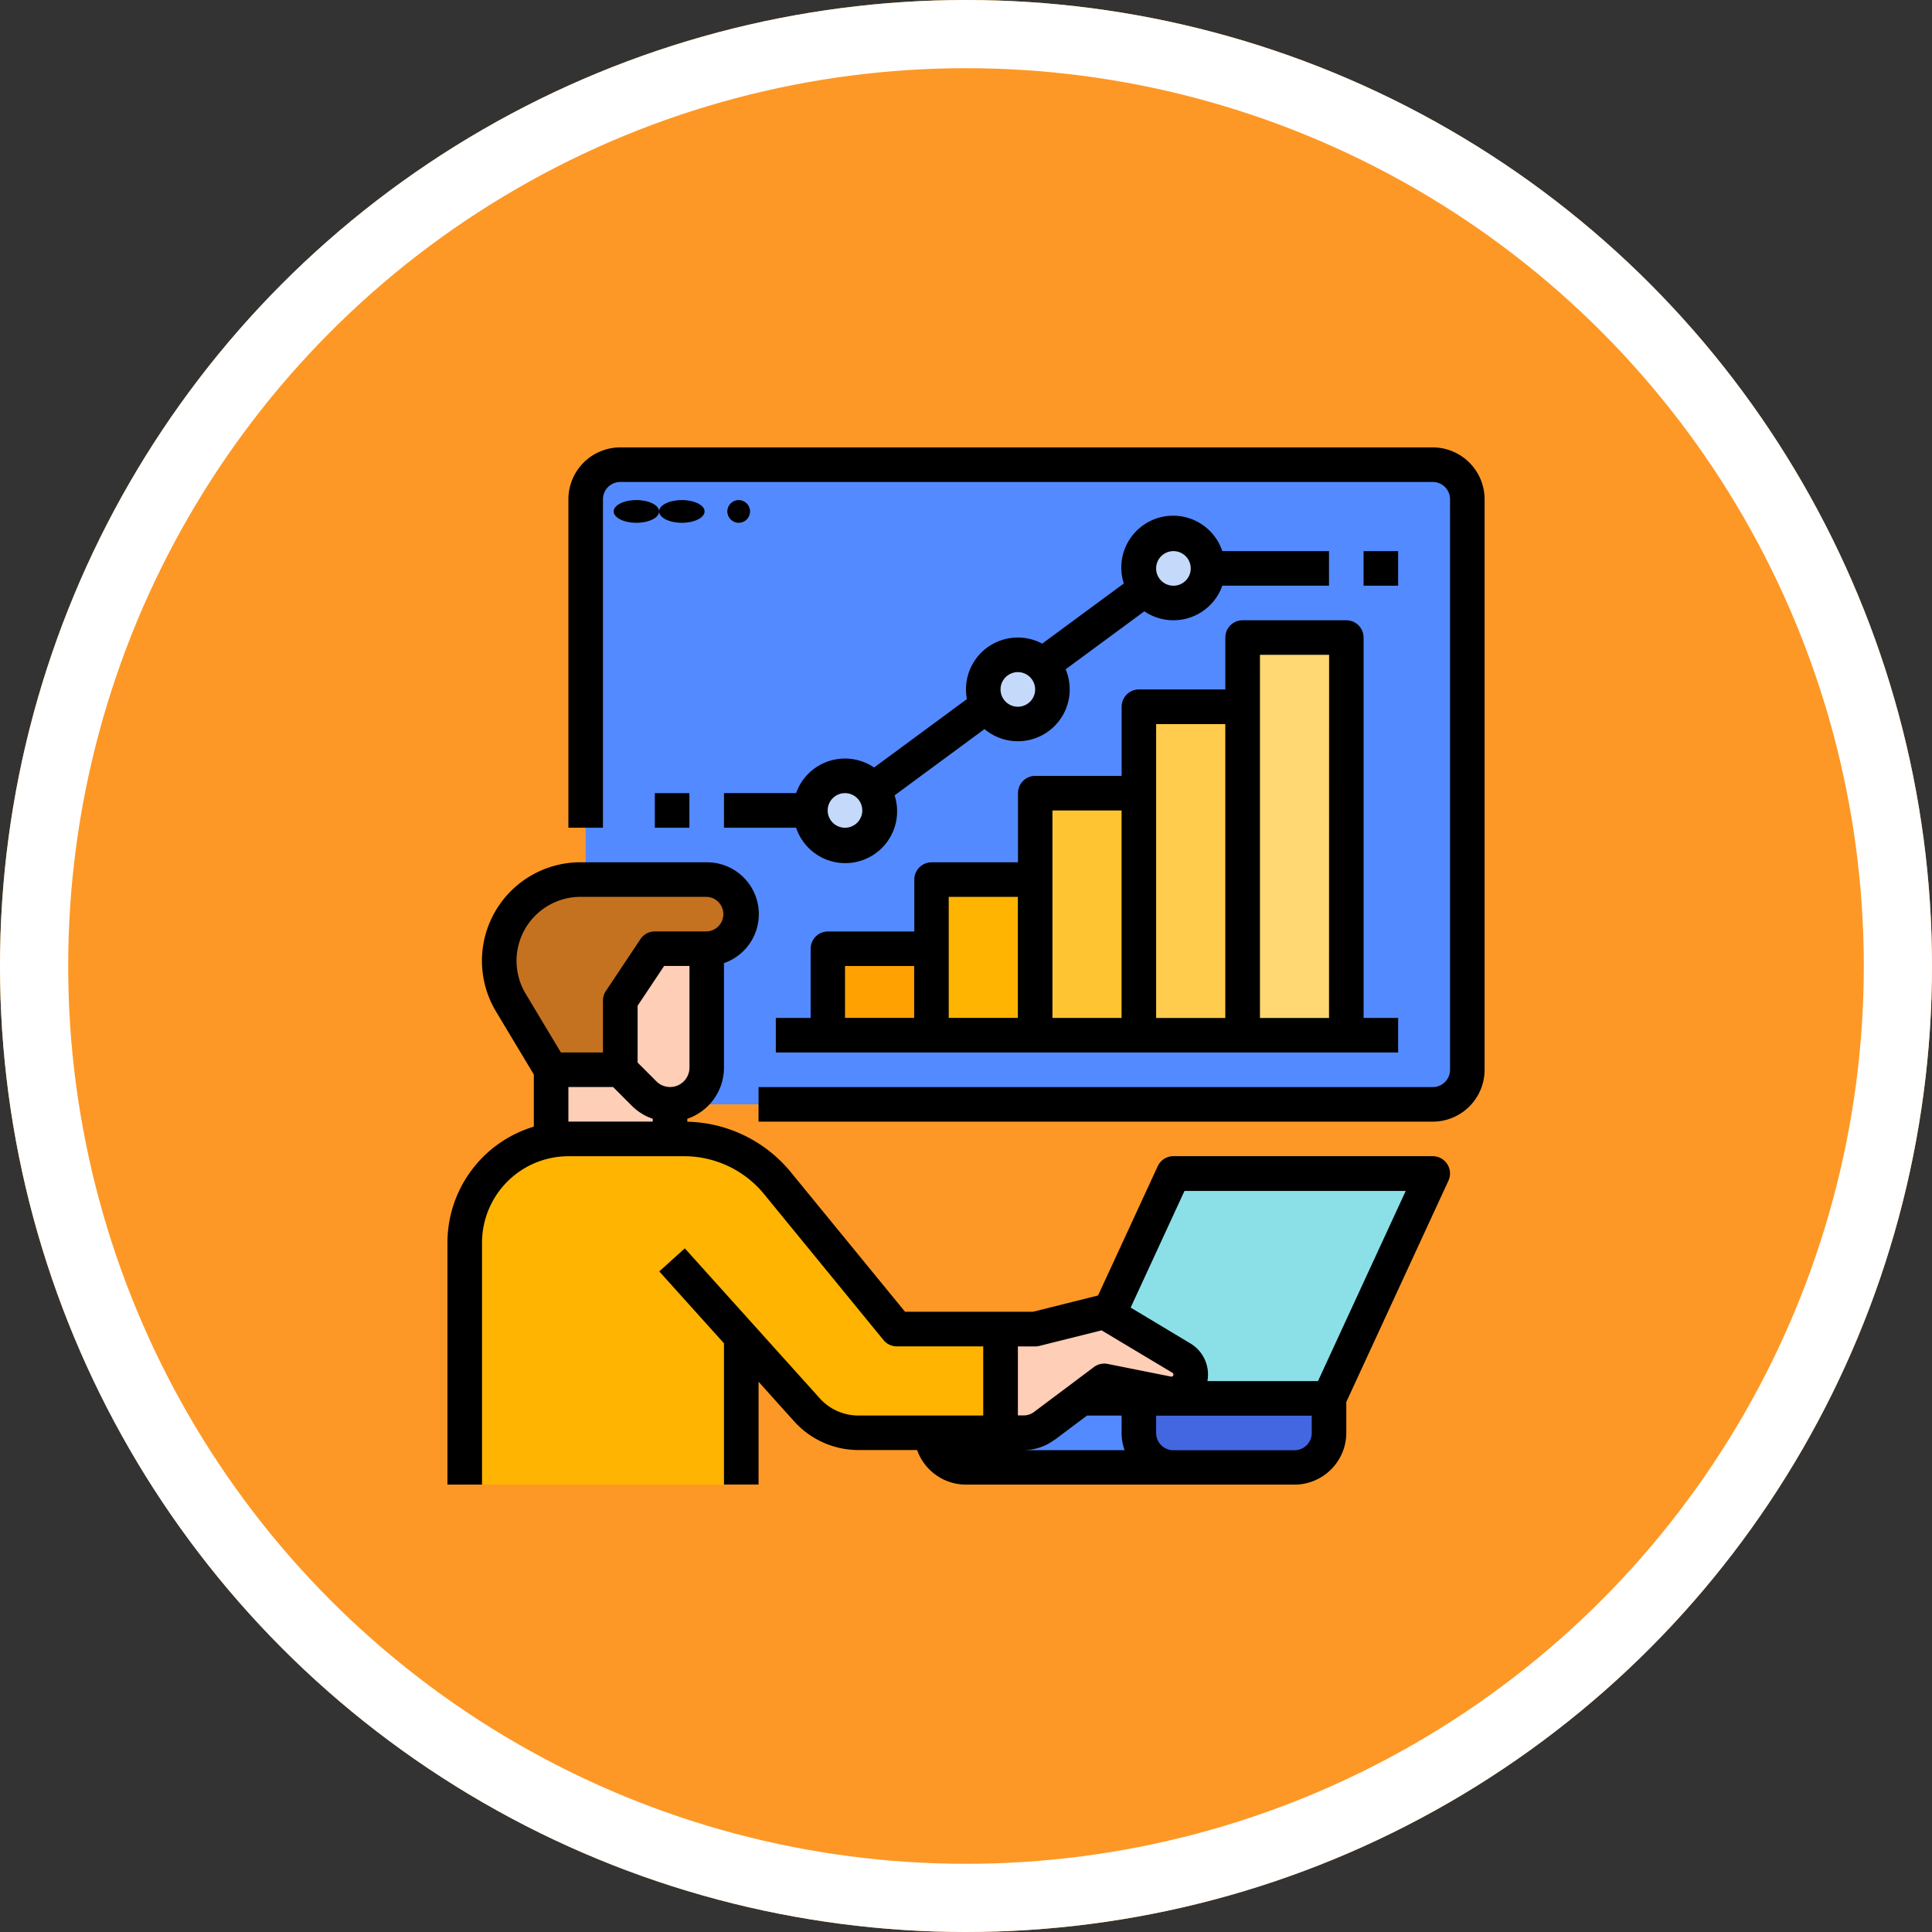 <svg xmlns="http://www.w3.org/2000/svg" width="85" height="85" viewBox="0 0 85 85">
  <rect x="0" y="0" width="85" height="85" fill="#333333" stroke="none"/>
  <g id="Grupo_1113601" data-name="Grupo 1113601" transform="translate(-495.051 -1120)">
    <g id="Elipse_12756" data-name="Elipse 12756" transform="translate(495.051 1120)" fill="#fd9826" stroke="#fff" stroke-width="3">
      <circle cx="42.5" cy="42.5" r="42.5" stroke="none"/>
      <circle cx="42.5" cy="42.5" r="41" fill="none"/>
    </g>
    <g id="Grupo_1113600" data-name="Grupo 1113600" transform="translate(498.734 1123.684)">
      <path id="Trazado_906717" data-name="Trazado 906717" d="M80,25.521A1.521,1.521,0,0,1,81.521,24h35.746a1.521,1.521,0,0,1,1.521,1.521v25.1a1.521,1.521,0,0,1-1.521,1.521H80Z" transform="translate(-57.916 -7.239)" fill="#548aff"/>
      <path id="Trazado_906718" data-name="Trazado 906718" d="M315.408,361.887,319.971,352H308.563L304,361.887Z" transform="translate(-260.62 -304.057)" fill="#8be0e8"/>
      <path id="Trazado_906719" data-name="Trazado 906719" d="M240,456h17.493v1.521a1.521,1.521,0,0,1-1.521,1.521h-14.45A1.521,1.521,0,0,1,240,457.521Z" transform="translate(-202.705 -398.17)" fill="#548aff"/>
      <path id="Trazado_906720" data-name="Trazado 906720" d="M64,280h5.232v6.845H64Z" transform="translate(-43.437 -238.902)" fill="#ffceb6"/>
      <path id="Trazado_906721" data-name="Trazado 906721" d="M99.8,240v5.992a1.613,1.613,0,0,1-2.754,1.141L96,246.084V240Z" transform="translate(-72.395 -202.705)" fill="#ffceb6"/>
      <path id="Trazado_906722" data-name="Trazado 906722" d="M42.282,224.366l-1.772-2.954A3.573,3.573,0,0,1,40,219.573h0A3.573,3.573,0,0,1,43.573,216h5.553a1.521,1.521,0,1,1,0,3.042H46.845l-1.521,2.282v3.042Z" transform="translate(-21.718 -180.986)" fill="#c47220"/>
      <path id="Trazado_906723" data-name="Trazado 906723" d="M47.577,348.929H41.326a3.042,3.042,0,0,1-2.261-1.007l-2.9-3.218v6.507H24V340.563A4.563,4.563,0,0,1,28.563,336h5.083a5.324,5.324,0,0,1,4.12,1.953l5.247,6.413h4.563Z" transform="translate(-7.239 -289.578)" fill="#ffb401"/>
      <path id="Trazado_906724" data-name="Trazado 906724" d="M272,421.324v-4.563h1.521l3.042-.761,3.389,2.034a.852.852,0,0,1-.605,1.565l-2.784-.557-2.637,1.977a1.521,1.521,0,0,1-.913.3Z" transform="translate(-231.663 -361.973)" fill="#ffceb6"/>
      <path id="Trazado_906725" data-name="Trazado 906725" d="M342.845,459.042h-5.324A1.521,1.521,0,0,1,336,457.521V456h8.366v1.521A1.521,1.521,0,0,1,342.845,459.042Z" transform="translate(-289.578 -398.17)" fill="#4367e0"/>
      <path id="Trazado_906726" data-name="Trazado 906726" d="M192,248h4.563v3.8H192Z" transform="translate(-159.268 -209.944)" fill="#ffa100"/>
      <path id="Trazado_906727" data-name="Trazado 906727" d="M240,216h4.563v6.845H240Z" transform="translate(-202.705 -180.986)" fill="#ffb401"/>
      <path id="Trazado_906728" data-name="Trazado 906728" d="M288,176h4.563v10.648H288Z" transform="translate(-246.141 -144.789)" fill="#ffc431"/>
      <path id="Trazado_906729" data-name="Trazado 906729" d="M336,136h4.563v14.45H336Z" transform="translate(-289.578 -108.592)" fill="#ffcc4d"/>
      <path id="Trazado_906730" data-name="Trazado 906730" d="M384,104h4.563v17.493H384Z" transform="translate(-333.015 -79.634)" fill="#ffd873"/>
      <g id="Grupo_1113599" data-name="Grupo 1113599" transform="translate(32.359 19.444)">
        <circle id="Elipse_12760" data-name="Elipse 12760" cx="1.5" cy="1.5" r="1.5" transform="translate(-0.043 10.872)" fill="#c5dafa"/>
        <circle id="Elipse_12761" data-name="Elipse 12761" cx="1.5" cy="1.5" r="1.5" transform="translate(6.957 5.872)" fill="#c5dafa"/>
        <ellipse id="Elipse_12762" data-name="Elipse 12762" cx="1.5" cy="2" rx="1.5" ry="2" transform="translate(13.957 -0.128)" fill="#c5dafa"/>
      </g>
      <path id="Trazado_906731" data-name="Trazado 906731" d="M59.351,220.929H47.943a.761.761,0,0,0-.691.442l-2.625,5.688-2.862.716h-5.63l-5.019-6.134a6.059,6.059,0,0,0-4.56-2.227v-.13a2.378,2.378,0,0,0,1.613-2.248v-4.6A2.281,2.281,0,0,0,27.408,208H21.855a4.334,4.334,0,0,0-3.716,6.564l1.664,2.773v2.294a5.333,5.333,0,0,0-3.8,5.1V235.38h1.521V224.732a3.807,3.807,0,0,1,3.8-3.8h5.083a4.546,4.546,0,0,1,3.532,1.674l5.247,6.413a.761.761,0,0,0,.589.279h3.8v3.042h-5.49a2.285,2.285,0,0,1-1.7-.755l-5.939-6.6L25.322,226l2.847,3.163v6.215H29.69v-4.525L31.26,232.6a3.808,3.808,0,0,0,2.827,1.259h2.579a2.285,2.285,0,0,0,2.151,1.521h14.45a2.284,2.284,0,0,0,2.282-2.282v-1.354l4.493-9.735a.761.761,0,0,0-.691-1.079Zm-33.556-3.042a.847.847,0,0,1-.6-.25l-.826-.826v-2.5l1.168-1.751h1.114v4.471A.854.854,0,0,1,25.795,217.887Zm-6.753-5.553a2.816,2.816,0,0,1,2.813-2.813h5.553a.761.761,0,0,1,0,1.521H25.127a.76.76,0,0,0-.633.339l-1.521,2.282a.76.76,0,0,0-.128.422v2.282H20.994l-1.551-2.585a2.814,2.814,0,0,1-.4-1.447Zm2.282,5.553H23.29l.826.826a2.364,2.364,0,0,0,.918.571v.125h-3.71ZM41.1,229.3h.761a.758.758,0,0,0,.185-.023l2.736-.684L47.9,230.46a.091.091,0,0,1-.065.167l-2.784-.557a.761.761,0,0,0-.605.137l-2.637,1.977a.765.765,0,0,1-.456.152H41.1Zm1.622,4.107,1.42-1.065h1.521v.761a2.27,2.27,0,0,0,.131.761H41.352A2.3,2.3,0,0,0,42.721,233.4Zm11.307-.3a.761.761,0,0,1-.761.761H47.943a.761.761,0,0,1-.761-.761v-.761h6.845Zm.274-2.282H49.438a1.593,1.593,0,0,0-.756-1.661l-2.621-1.572,2.369-5.133h9.733Z" transform="translate(0 -173.747)"/>
      <path id="Trazado_906732" data-name="Trazado 906732" d="M110.027,16H74.282A2.284,2.284,0,0,0,72,18.282v14.45h1.521V18.282a.761.761,0,0,1,.761-.761h35.746a.761.761,0,0,1,.761.761v25.1a.761.761,0,0,1-.761.761H80.366v1.521h29.661a2.284,2.284,0,0,0,2.282-2.282v-25.1A2.284,2.284,0,0,0,110.027,16Z" transform="translate(-50.676)"/>
      <ellipse id="Elipse_12763" data-name="Elipse 12763" cx="1" cy="0.5" rx="1" ry="0.5" transform="translate(23.316 18.317)"/>
      <ellipse id="Elipse_12764" data-name="Elipse 12764" cx="1" cy="0.5" rx="1" ry="0.5" transform="translate(25.316 18.317)"/>
      <circle id="Elipse_12765" data-name="Elipse 12765" cx="0.5" cy="0.5" r="0.5" transform="translate(28.316 18.317)"/>
      <path id="Trazado_906733" data-name="Trazado 906733" d="M193.1,96h-4.563a.761.761,0,0,0-.761.761v2.282h-3.8a.761.761,0,0,0-.761.761v3.042h-3.8a.761.761,0,0,0-.761.761v3.042h-3.8a.761.761,0,0,0-.761.761v2.282h-3.8a.761.761,0,0,0-.761.761v3.042H168v1.521h27.38v-1.521h-1.521V96.761A.761.761,0,0,0,193.1,96Zm-22.056,15.211h3.042v2.282h-3.042Zm4.563-3.042h3.042v5.324h-3.042Zm4.563-3.8h3.042v9.127h-3.042Zm4.563-3.8h3.042v12.929h-3.042Zm7.605,12.929H189.3V97.521h3.042Z" transform="translate(-137.55 -72.395)"/>
      <path id="Trazado_906734" data-name="Trazado 906734" d="M144,61.684h3.173a2.281,2.281,0,0,0,4.334-1.424l3.955-2.915a2.281,2.281,0,0,0,3.57-2.631l3.462-2.551a2.28,2.28,0,0,0,3.431-1.127h4.694V49.515h-4.694a2.281,2.281,0,0,0-4.334,1.424L158,53.585a2.28,2.28,0,0,0-3.312,2.44l-4.084,3.01a2.28,2.28,0,0,0-3.431,1.127H144Zm19.774-12.169a.761.761,0,1,1-.761.761A.761.761,0,0,1,163.774,49.515Zm-6.845,5.324a.761.761,0,1,1-.761.761A.761.761,0,0,1,156.929,54.839Zm-7.605,5.324a.761.761,0,1,1-.761.761A.761.761,0,0,1,149.324,60.163Z" transform="translate(-115.831 -28.952)"/>
      <path id="Trazado_906735" data-name="Trazado 906735" d="M440,64h1.521v1.521H440Z" transform="translate(-383.691 -43.437)"/>
      <path id="Trazado_906736" data-name="Trazado 906736" d="M112,176h1.521v1.521H112Z" transform="translate(-86.873 -144.789)"/>
    </g>
  </g>
</svg>
